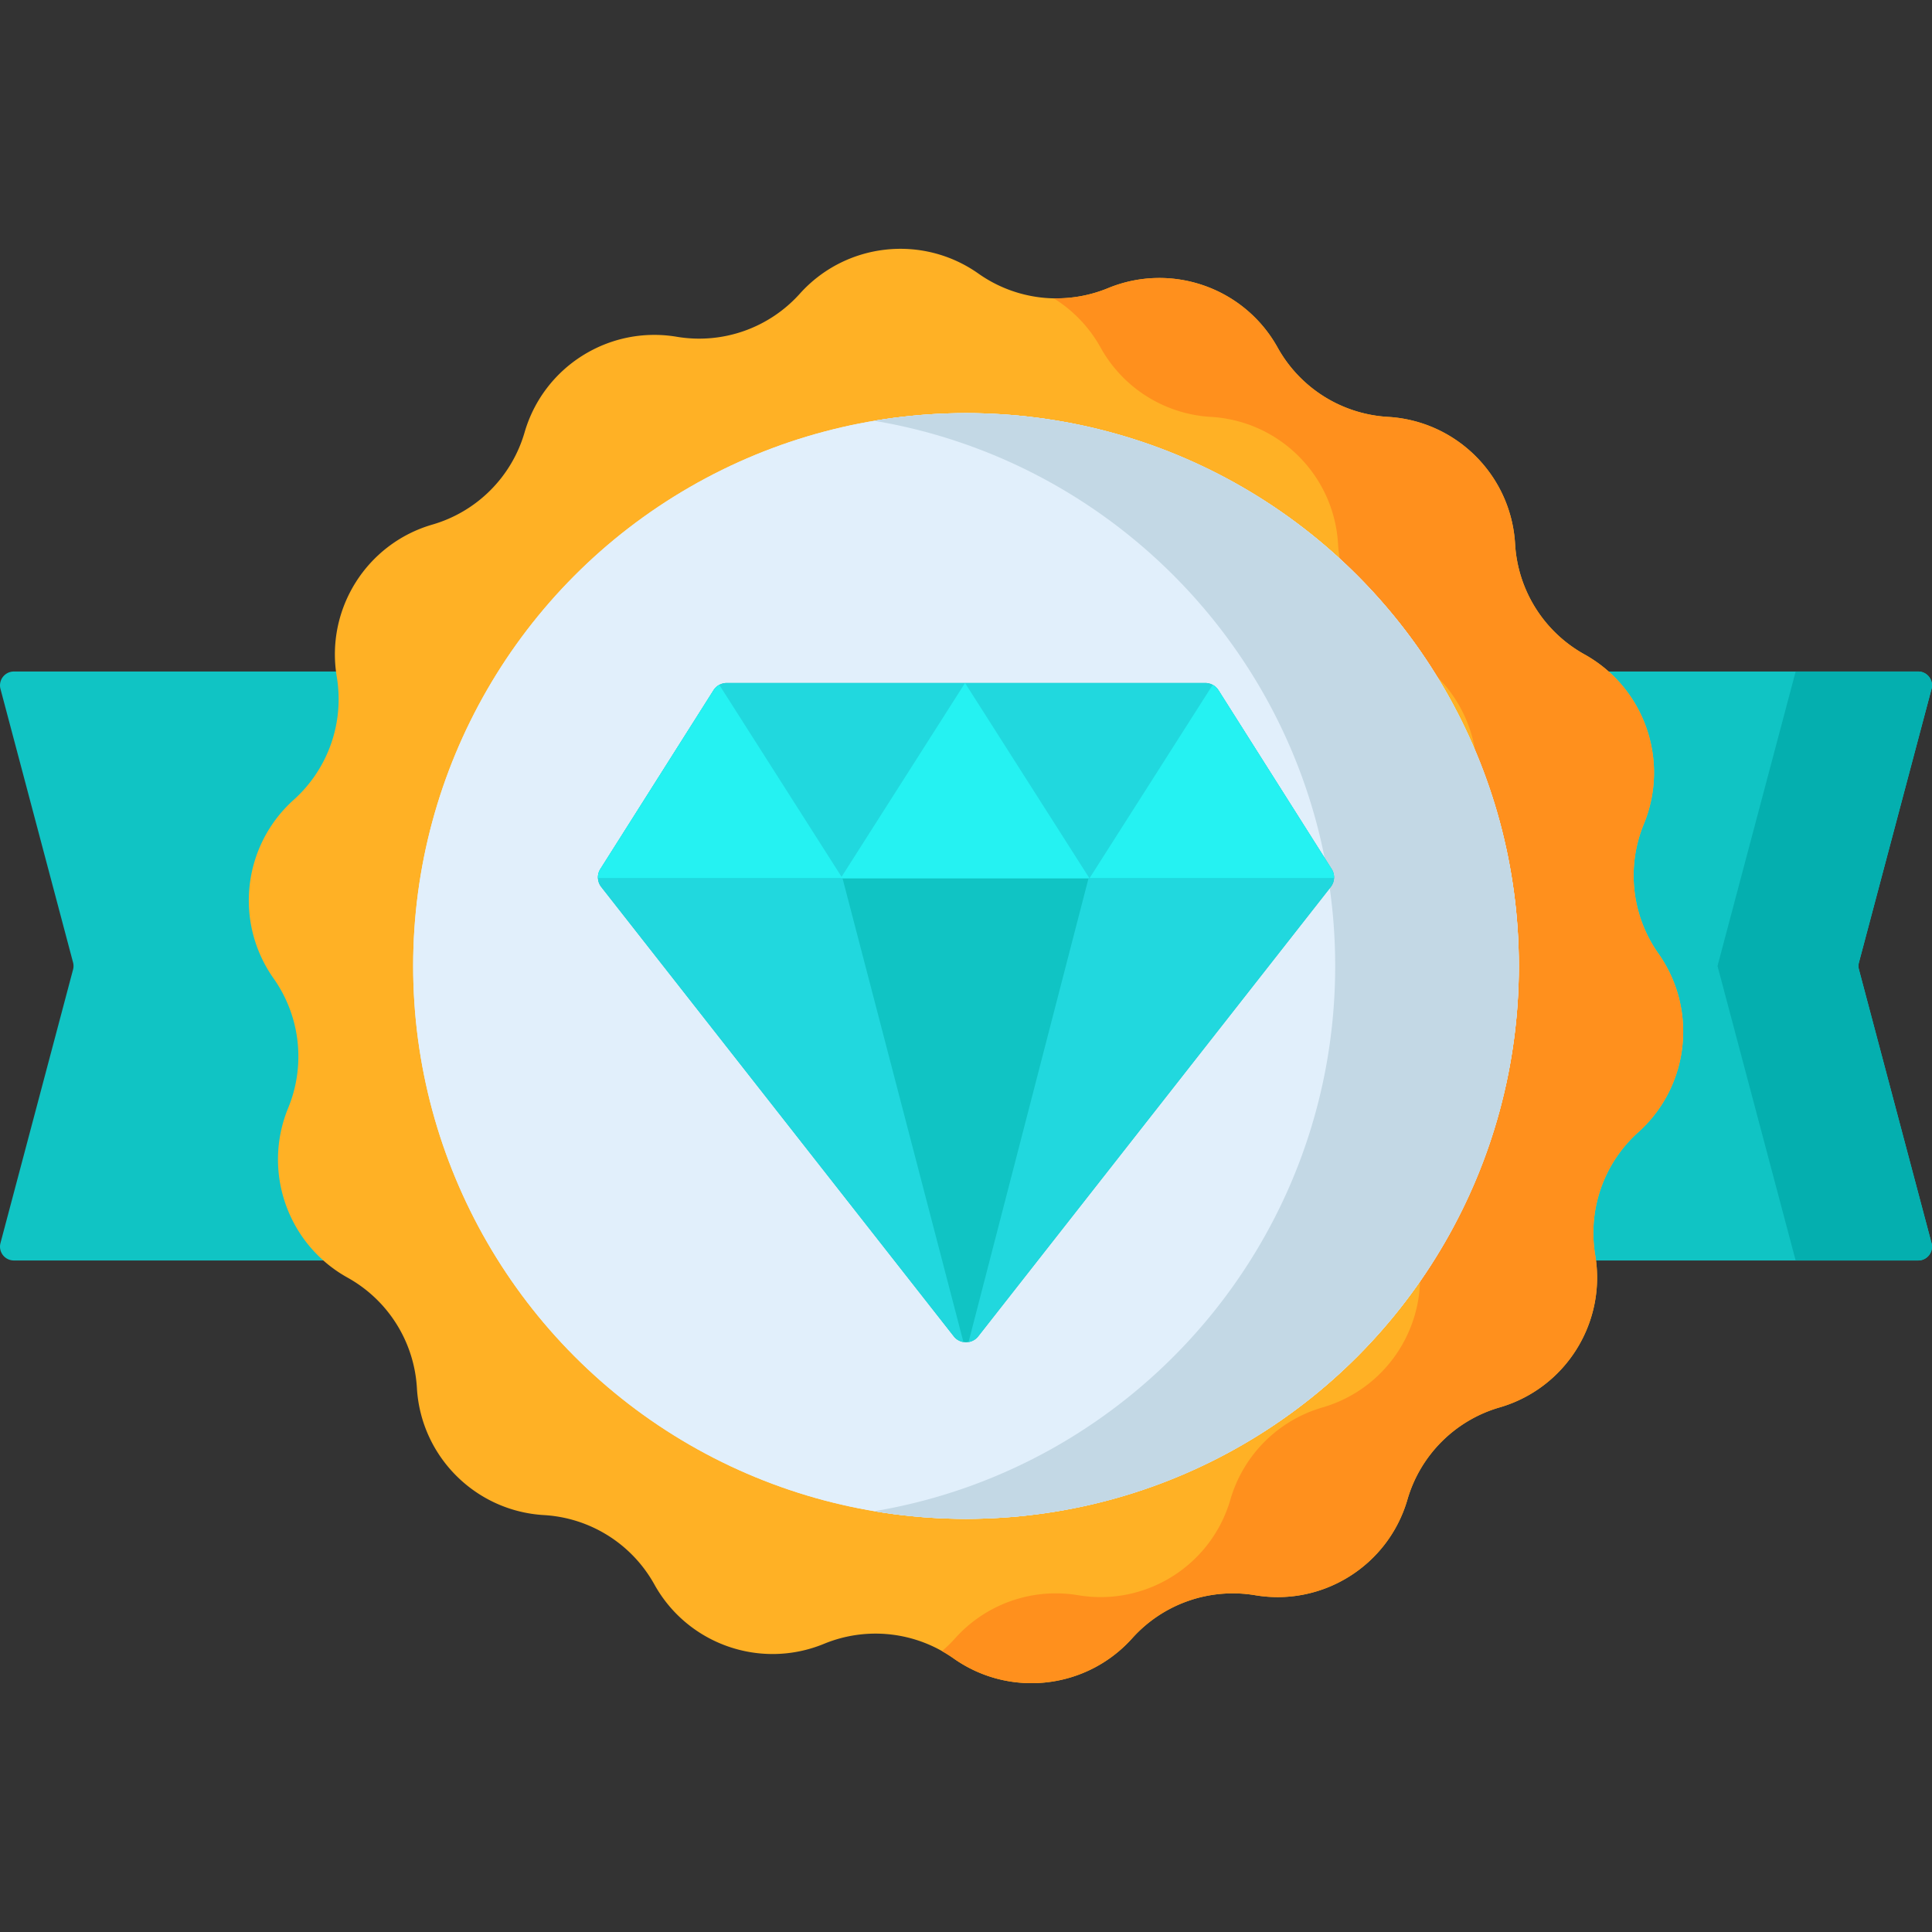<svg xmlns="http://www.w3.org/2000/svg" viewBox="0 0 512.002 512.002"><rect x="0" y="0" width="512.002" height="512.002" fill="#333333" stroke="none"/><path d="M508.329 334.041H3.672a3.67 3.67 0 0 1-3.547-4.611l19.235-72.489a3.661 3.661 0 0 0 0-1.882L.126 182.57a3.67 3.67 0 0 1 3.547-4.611H508.33a3.67 3.67 0 0 1 3.547 4.611l-19.235 72.489a3.661 3.661 0 0 0 0 1.882l19.235 72.489a3.67 3.67 0 0 1-3.548 4.611z" fill="#10c4c4"/><path d="M492.641 256.941a3.661 3.661 0 0 1 0-1.882l19.235-72.489a3.67 3.67 0 0 0-3.547-4.611h-32.462L455.16 256l20.708 78.041h32.462a3.67 3.67 0 0 0 3.547-4.611l-19.236-72.489z" fill="#04afaf"/><path d="M401.517 144.171a35.827 35.827 0 0 0 18.375 29.244c15.895 8.825 22.66 28.157 15.735 44.968a35.827 35.827 0 0 0 3.867 34.32c10.492 14.848 8.199 35.201-5.334 47.342a35.826 35.826 0 0 0-11.407 32.6c3.011 17.93-7.886 35.272-25.347 40.339a35.828 35.828 0 0 0-24.422 24.422c-5.067 17.461-22.409 28.357-40.339 25.347a35.828 35.828 0 0 0-32.6 11.407c-12.141 13.533-32.494 15.826-47.342 5.334a35.827 35.827 0 0 0-34.32-3.867c-16.81 6.925-36.142.16-44.968-15.735a35.825 35.825 0 0 0-29.244-18.375c-18.15-1.055-32.633-15.537-33.687-33.687a35.827 35.827 0 0 0-18.375-29.244c-15.895-8.825-22.66-28.157-15.735-44.968a35.827 35.827 0 0 0-3.867-34.32c-10.492-14.848-8.199-35.201 5.334-47.342a35.826 35.826 0 0 0 11.407-32.6c-3.011-17.93 7.886-35.272 25.347-40.339a35.826 35.826 0 0 0 24.422-24.422c5.067-17.461 22.409-28.357 40.339-25.347a35.828 35.828 0 0 0 32.6-11.407c12.141-13.533 32.494-15.826 47.342-5.334a35.827 35.827 0 0 0 34.32 3.867c16.81-6.925 36.142-.16 44.968 15.735a35.825 35.825 0 0 0 29.244 18.375c18.15 1.054 32.633 15.537 33.687 33.687z" fill="#ffb125"/><path d="M439.494 252.703a35.829 35.829 0 0 1-3.867-34.321c6.925-16.81.16-36.142-15.735-44.968a35.825 35.825 0 0 1-18.375-29.244c-1.055-18.15-15.537-32.633-33.687-33.688a35.827 35.827 0 0 1-29.244-18.375c-8.825-15.895-28.157-22.66-44.968-15.735a35.775 35.775 0 0 1-14.394 2.676 35.693 35.693 0 0 1 12.446 13.059 35.825 35.825 0 0 0 29.244 18.375c18.15 1.055 32.633 15.537 33.687 33.688a35.828 35.828 0 0 0 18.375 29.244c15.895 8.825 22.66 28.157 15.735 44.968a35.83 35.83 0 0 0 3.867 34.321c10.492 14.848 8.199 35.201-5.334 47.342a35.826 35.826 0 0 0-11.407 32.599c3.011 17.93-7.886 35.272-25.347 40.339a35.826 35.826 0 0 0-24.422 24.422c-5.067 17.461-22.409 28.357-40.339 25.347a35.828 35.828 0 0 0-32.6 11.407 36.024 36.024 0 0 1-3.504 3.406 35.74 35.74 0 0 1 3.077 1.928c14.848 10.492 35.201 8.199 47.342-5.334a35.826 35.826 0 0 1 32.6-11.407c17.93 3.011 35.272-7.886 40.339-25.347a35.828 35.828 0 0 1 24.422-24.422c17.461-5.067 28.357-22.409 25.347-40.339a35.825 35.825 0 0 1 11.407-32.599c13.534-12.141 15.827-32.494 5.335-47.342z" fill="#ff901d"/><circle cx="256.001" cy="256" r="146.51" fill="#e1effb"/><path d="M256.001 109.488c-8.293 0-16.421.7-24.337 2.024C300.995 123.105 353.839 183.376 353.839 256s-52.843 132.895-122.175 144.489a147.442 147.442 0 0 0 24.337 2.024c80.917 0 146.512-65.596 146.512-146.512s-65.595-146.513-146.512-146.513z" fill="#c3d8e5"/><circle cx="256.001" cy="256" r="146.51" fill="#e1effb"/><path d="M256.001 109.488c-8.293 0-16.421.7-24.337 2.024C300.995 123.105 353.839 183.376 353.839 256s-52.843 132.895-122.175 144.489a147.442 147.442 0 0 0 24.337 2.024c80.917 0 146.512-65.596 146.512-146.512s-65.595-146.513-146.512-146.513z" fill="#c3d8e5"/><path d="M322.908 182.919a4.118 4.118 0 0 0-3.48-1.916H192.574a4.118 4.118 0 0 0-3.48 1.916l-29.997 47.392a4.12 4.12 0 0 0 .24 4.745l93.424 119.089c1.649 2.102 4.832 2.102 6.481 0l93.424-119.089a4.12 4.12 0 0 0 .24-4.745l-29.998-47.392z" fill="#10c4c4"/><path d="M189.094 182.919l-.513.81-29.484 46.582a4.104 4.104 0 0 0-.627 2.457h195.063a4.11 4.11 0 0 0-.627-2.457l-29.484-46.582-.513-.81a4.118 4.118 0 0 0-3.48-1.916H192.574a4.118 4.118 0 0 0-3.48 1.916z" fill="#21d8de"/><g fill="#25f2f2"><path d="M255.747 181.003l-32.974 51.762H288.721zM288.721 232.765l64.811.003a4.137 4.137 0 0 0-.112-1.243l-.004-.022a4.213 4.213 0 0 0-.181-.539c-.01-.024-.015-.05-.025-.074a4.103 4.103 0 0 0-.304-.579l-6.077-9.601-19.537-30.866-4.384-6.926a4.075 4.075 0 0 0-.313-.43l-.041-.043a4.181 4.181 0 0 0-.324-.341l-.008-.007a4.152 4.152 0 0 0-.842-.601l-32.659 51.269z"/><path d="M190.622 181.498a4.12 4.12 0 0 0-1.528 1.421l-10.536 16.646-19.461 30.746a4.112 4.112 0 0 0-.628 2.457l64.811-.003-32.658-51.267z"/></g><g fill="#21d8de"><path d="M223.281 232.765h-64.812c.05.816.339 1.617.867 2.291l93.424 119.089a4.08 4.08 0 0 0 2.558 1.514l-32.037-122.894zM352.666 235.056a3.96 3.96 0 0 0 .579-1.02c.01-.025.024-.048.034-.073.144-.384.228-.786.254-1.192l.001-.004-65.065-.003-31.79 122.895a4.14 4.14 0 0 0 1.305-.451c.038-.021.076-.04.113-.062.067-.039.132-.083.197-.126a4.177 4.177 0 0 0 .331-.245 4.35 4.35 0 0 0 .204-.182c.039-.037.078-.072.116-.11.104-.106.204-.217.298-.337l59.22-75.489 34.203-43.601z"/></g><g fill="#0bb2ad"><path d="M253.248 354.658zM253.803 355.072zM254.444 355.4zM255.108 355.604c-.049-.011-.097-.025-.145-.038.049.013.097.028.145.038zM239.131 336.771l.593.756-.593-.756z"/></g><g fill="#21d8de"><path d="M255.319 355.659l-.006-.024c-.068-.011-.137-.017-.204-.031.07.016.139.043.21.055zM254.963 355.567zM239.724 337.527l13.036 16.618.002.002-.002-.002zM253.414 354.795c-.056-.045-.112-.089-.165-.137.053.048.109.092.165.137zM254.004 355.197c-.069-.038-.134-.082-.201-.124.067.042.132.086.201.124z"/></g></svg>